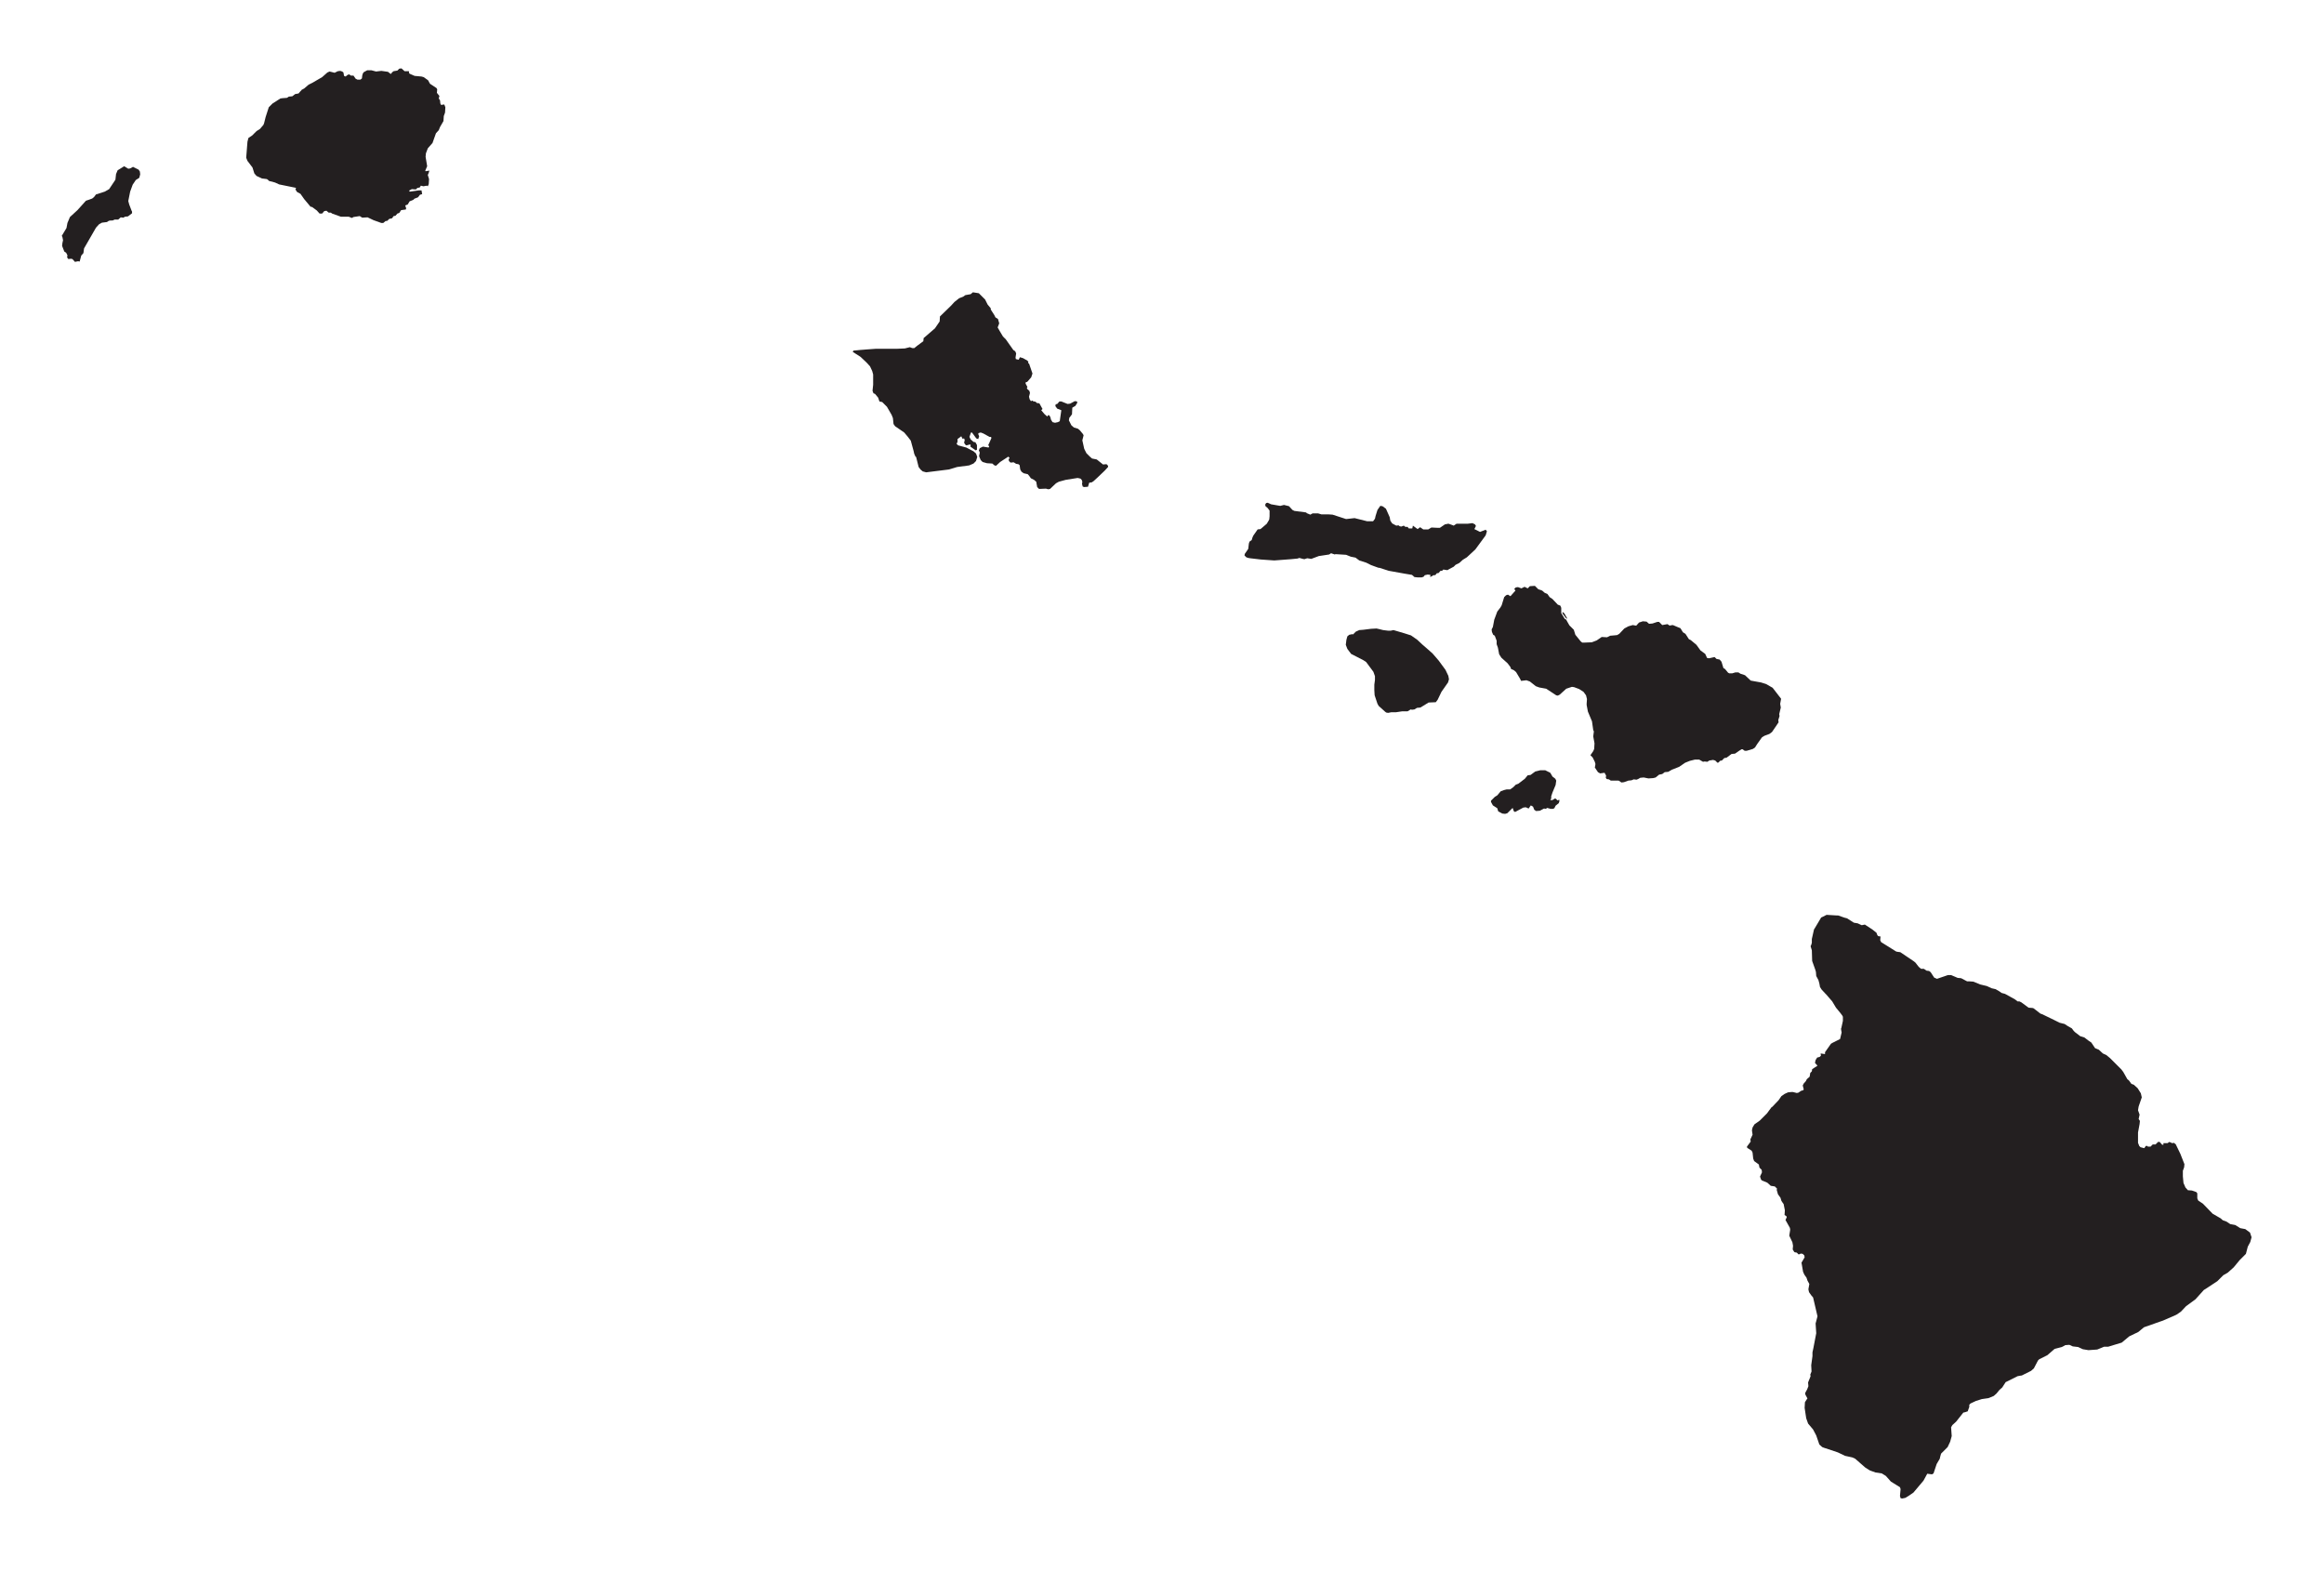 <?xml version="1.0" encoding="utf-8"?>
<!-- Generator: Adobe Illustrator 18.1.1, SVG Export Plug-In . SVG Version: 6.00 Build 0)  -->
<svg version="1.1" id="Layer_1" xmlns="http://www.w3.org/2000/svg" xmlns:xlink="http://www.w3.org/1999/xlink" x="0px" y="0px"
	 viewBox="0 0 741 501" enable-background="new 0 0 741 501" xml:space="preserve">
<polygon id="polygon11_1_" fill="#231F20" points="130.4,23.2 130.6,23.5 132.2,24.2 134.4,24.4 135.1,24.6 136.5,25.6 137.1,26.7 
	139.2,28.1 139.4,28.5 139.3,29.6 140.1,30.6 139.9,31.4 140.3,32 140.4,33 140.7,33.5 141.4,33.3 141.7,33.4 142,34.2 141.9,35.9 
	141.5,37 141.4,38.6 140.3,40.5 139.9,41.5 139,42.5 137.9,45.6 136.4,47.3 135.8,48.9 135.7,50 136.2,53 135.6,54.4 135.7,54.6 
	136.9,54.4 136.7,55.1 136.4,55.8 136.8,57.1 136.7,58.7 136.4,59.4 136.1,59.2 135,59.4 134.2,59.2 133.8,59.8 133.1,59.9 
	132.6,60.4 131.3,60.3 130.4,60.8 130.7,61.1 133.6,60.7 134.4,60.7 134.6,61.9 133.9,62.1 133.3,62.9 132.3,63.3 132.2,63.3 
	131.8,63.7 130.6,64.2 130,65.2 129.2,65.5 129.5,66.4 129.4,66.8 127.9,67 127.3,67.9 126.7,68.1 126.1,68.8 125.5,68.9 125,69.6 
	124.1,69.8 123.5,70.4 122.9,70.5 122.2,71.1 121.6,71.1 119.1,70.2 117.2,69.3 115.5,69.4 114.7,68.9 112.7,69.2 112.2,69.5 
	111.2,69.1 110.3,69.1 108.7,69.1 105.9,68.1 105.5,67.8 104.8,67.8 104.1,67.2 103.4,67.3 102.7,68.1 101.9,68.1 101,67.1 99.5,66 
	99,65.9 97,63.5 95.8,61.8 94.7,61.2 94.2,60.4 94.4,59.9 89,58.8 87.7,58.2 85.8,57.7 85.5,57.4 85.1,57.1 83.5,56.9 81.8,56.1 
	81.1,55.3 80.5,53.4 78.9,51.3 78.5,50.3 78.9,45.2 79.2,44 80.4,43.2 81.8,41.8 82.9,41.1 84,39.8 84.2,39.3 84.7,37.3 85.7,34.2 
	86.9,33 89.4,31.4 90.1,31.3 91.5,31.2 92.1,30.8 93.2,30.7 94.1,30 95.2,29.8 95.7,29.2 96.1,28.8 96.1,28.7 97,28.2 98.4,27 
	99.6,26.4 102.7,24.6 104.4,23.1 105.1,22.8 105.5,22.9 106.7,23.2 107.7,22.7 108.5,22.6 109.1,22.8 109.5,23.1 109.7,24.2 
	110.2,24.4 110.8,23.9 111.3,23.7 111.9,24.1 112.7,24.1 113.4,25.1 114,25.4 114.9,25.4 115.4,25 115.5,24.1 115.7,23.4 116,23 
	117.1,22.4 118.4,22.4 119.9,22.8 121.6,22.6 123.7,22.9 124.6,23.6 125.1,23 125.5,22.7 126.7,22.5 127.3,21.9 128,21.8 129,22.7 
	130.4,22.7 "/>
<polygon id="polygon13_1_" fill="#231F20" points="28.3,63.7 29.4,63.3 30,62.8 30.6,62 33.4,61.1 34.8,60.3 36.8,57.3 37,55.5 
	37.5,54.3 39.6,53 40.9,53.8 41.5,53.7 41.9,53.5 42.4,53.2 44.2,54.1 44.6,54.7 44.7,55.6 44.4,56.7 43.3,57.4 42.3,58.9 
	41.5,61.1 40.9,64.1 41.2,65.2 42,67.3 42.1,67.4 42.1,68 40.8,69 39.8,69.1 39.4,69.4 38.5,69.3 37.7,70 36.6,70 35.9,70.3 
	35.3,70.3 34.7,70.4 34.1,70.8 32.5,71 31.6,71.5 30.6,72.6 28.3,76.6 26.8,79.2 26.6,80.7 25.9,81.5 25.4,83.4 24.9,83.3 
	23.9,83.5 23.1,82.6 22.6,82.5 21.8,82.6 21.4,82.1 21.5,81.4 21.1,80.6 20.5,80.2 19.8,78.4 19.9,77.5 20.1,76.6 19.9,75.6 
	19.7,75.2 21.2,72.7 21.5,71.1 22.3,69.2 24.7,67 27.4,64 "/>
<polygon id="polygon25_1_" fill="#231F20" points="314.1,95.5 314.9,97.1 315.9,98.3 315.9,98.7 317,100.4 317.4,101.2 318.2,101.7 
	318.6,103.1 318.1,104.4 318.9,105.8 319.8,107.3 320.7,108.2 323.1,111.6 323.7,112 324,112.7 323.8,114 323.9,114.5 324.8,114.7 
	325.2,113.9 326.2,114.2 327.6,115 327.9,115.4 327.8,115.8 328.1,115.9 329.2,119.1 328.8,120.3 327.5,121.8 327.1,121.8 
	327,122.3 327.6,123.4 327.4,123.7 327.6,124.1 328.2,124.6 328.4,125.3 328.1,126.5 328.3,127.3 328.7,127.9 329.3,127.7 
	329.3,127.9 330.2,128.1 330.6,128.5 331.4,128.6 332.4,130.4 332,130.8 333,132 333.9,132.8 334.3,132.3 334.6,132.5 334.9,133 
	335.1,133.8 335.6,134.6 336.4,134.8 337.3,134.6 337.9,134.3 338.4,130.8 337.1,130.3 336.5,129.5 336.6,128.9 337.1,128.8 
	337.8,128 338.4,128 340.4,128.8 341.2,128.7 342.7,127.9 343.4,128 343.5,128.4 342.9,129.4 341.9,130 341.8,132.1 340.9,133.3 
	340.9,133.6 340.8,134 341.6,135.6 342.4,136.3 343.7,136.7 344.3,137.2 345.3,138.4 345.5,138.8 345.1,140.4 345.7,143.1 
	346.4,144.5 347.5,145.6 348.2,146.2 349.7,146.5 351.7,148.1 352.8,148 353.3,148.5 353.3,148.9 352.3,150 350,152.2 348.7,153.4 
	348.1,153.8 347.3,153.9 346.9,155.2 345.6,155.3 345.2,155.1 345,154.3 345.1,153.6 344.9,153 344.5,152.6 343.6,152.4 339.8,153 
	337.6,153.6 336.7,154.1 334.8,155.9 334.2,156 333.5,155.8 331.3,155.9 330.7,155.3 330.4,153.6 329.7,153 328.7,152.5 
	328.2,151.8 327.7,151.2 326.4,150.9 325.7,150.4 325.3,149.7 325.1,148.3 324.7,148 324,147.9 323.2,147.4 322.2,147.5 321.7,147 
	321.6,146.5 321.9,146 321.5,145.6 318.9,147.3 317.6,148.5 317.1,148.4 316.4,147.8 314.7,147.7 313.3,147.3 312.7,146.7 
	312.2,145.5 312.2,145.3 312.4,144.3 312.1,143.6 312.4,142.9 313.4,142.4 315.2,142.7 315.4,142.4 315.1,141.9 315.4,141.3 
	316.1,139.7 316,139.3 315.5,139.3 313.5,138.2 312.7,137.9 312,138.1 311.9,138.4 312.2,139.1 311.9,140 311.3,139.8 310.2,138.3 
	309.9,137.9 309.6,137.9 309.1,139.3 309.5,140.1 310.4,140.9 311,141 311.5,141.9 311.5,143.4 311.1,143.6 309.4,142.4 
	309.5,141.9 309.3,141.7 308.2,142 307.9,141.9 307.4,141.2 307.6,140.3 307.4,139.8 306.9,139.9 306.5,139.1 305.3,140 
	305.3,140.3 305.3,140.9 305,141.5 305.5,142 308.1,142.7 310.4,143.9 311.2,144.6 311.6,145.7 311.2,147 310.4,147.8 309,148.4 
	305.2,148.9 302.5,149.7 295.3,150.6 294.2,150.3 293.5,149.7 292.9,148.9 292.1,145.7 291.9,145.6 291.5,144.7 291.3,143.8 
	290.4,140.5 289.4,139.2 288.3,137.9 285.4,135.9 284.9,135.2 284.7,133.3 284.3,132.3 282.8,129.7 281.3,128.2 280.4,128 
	280,126.8 279,125.6 278.5,125.4 278.2,124.6 278.4,122.7 278.4,119.4 278.1,118.3 277.4,116.8 276.3,115.6 274.4,113.8 
	274.1,113.6 271.9,112.2 272.1,111.8 274.1,111.6 276.6,111.4 279.4,111.2 279.9,111.2 280.4,111.2 281.3,111.2 282.7,111.2 
	286.1,111.2 286.2,111.2 288.5,111.1 290.1,110.7 290.9,111 291.5,111 292.5,110.2 294.4,108.8 294.5,107.8 298.1,104.7 
	299.6,102.5 299.7,100.9 303.3,97.4 304.3,96.3 305.8,95.1 307.1,94.6 307.8,94.1 309.5,93.8 310.2,93.2 312.1,93.5 "/>
<polygon id="polygon27_1_" fill="#231F20" points="416.6,163.6 417.8,164.1 418.5,163.7 420.3,163.7 421.3,164 423.5,164 
	424.9,164.1 429.2,165.5 431.9,165.2 435.9,166.2 437.8,166.2 438.4,165.4 438.6,164.5 439.2,162.6 440.1,161.3 440.8,161.4 
	441.9,162.2 443.1,164.9 443.3,166 443.9,166.9 445.2,167.6 445.9,167.5 446.3,167.8 446.8,167.9 447.6,167.6 448.1,168 448.8,168 
	449.2,168.5 450.3,168.5 450.5,167.6 452,168.7 452.8,168.1 453.8,168.8 455.4,168.8 456.4,168.2 458.4,168.3 459.1,168.3 
	460.7,167.2 461.7,167 461.9,167 463.3,167.5 463.5,167.6 464.4,167 467.9,167 469.5,166.8 470.3,167.2 470.6,167.7 470.1,168.7 
	471.9,169.6 473.7,168.9 474.1,169.4 473.7,170.7 470.4,175.2 467.7,177.7 466.4,178.5 465.3,179.5 464.1,180.1 463.5,180.7 
	462,181.5 461.5,181.8 460.2,181.6 459.8,182 459.3,182 458.7,182.7 458.1,182.8 457.8,183.2 457.6,183.4 457.1,183.4 456,184 
	456.1,183.3 455.2,183.2 454.3,183.4 453.9,183.9 453.3,184.1 452,184.1 451,184 450.2,183.3 447.8,182.9 442.8,182 439.7,181 
	439.7,181.1 437.2,180.2 435.6,179.4 433.4,178.7 432.2,177.8 430.7,177.5 429.2,176.9 426,176.7 425.8,176.7 425.6,176.8 
	424.4,176.4 423.8,176.8 420.5,177.3 418.1,178.2 416.8,178 415.9,178.3 415.4,178.2 414.3,177.9 413.7,178.1 411.6,178.3 
	406.3,178.7 402,178.4 398.6,178 398,177.9 397.4,177.7 396.8,177.1 396.9,176.6 397.6,175.6 398,175 398.2,173.3 398.4,172.7 
	399.1,172.2 399.3,171.5 399.6,170.8 401,168.8 401.9,168.7 402.5,168.2 403.9,167 404.5,166 404.7,165.6 404.8,164.6 404.8,163 
	404.8,162.8 404.2,162 403.5,161.4 403.4,160.9 403.7,160.4 404.2,160.3 405.3,160.8 408.2,161.3 409.4,161 411,161.4 412.1,162.6 
	412.7,162.9 416.5,163.4 "/>
<polygon id="polygon29_1_" fill="#231F20" points="499.7,197.2 499.4,197.2 498.2,195.6 498.2,195.1 498.8,195.6 "/>
<polygon id="polygon31_1_" fill="#231F20" points="437.1,200.5 438.9,200.4 439.8,200.6 441,200.9 442.6,201.1 443.4,201.1 
	444.3,200.9 447.7,201.9 449.9,202.6 451.9,204 453.5,205.5 455.8,207.5 456.8,208.4 458.7,210.6 460.9,213.6 461.8,215.5 
	462,216.6 461.7,217.6 459.6,220.6 458.4,223.1 457.8,223.9 455.5,224 452.9,225.6 451.8,225.7 451,226.2 450.2,226.3 449.8,226.2 
	448.8,226.8 447.1,226.8 445.1,227.1 443.6,227.1 442.6,227.3 442,227.2 441.6,226.9 440.5,225.9 439.6,225.1 439.2,224.4 
	438.3,221.7 438.2,220.1 438.2,218.3 438.4,216.8 438.4,215.6 437.9,214.2 435.6,211.1 434.7,210.5 430.8,208.5 429.6,206.9 
	429.1,205.6 429.3,204 429.6,202.9 430.2,202.4 431.2,202.2 431.4,202.3 432.3,201.4 433.4,200.9 434.7,200.8 "/>
<g id="polygon35_1_">
	<polygon fill="#231F20" points="483.2,188.3 482.8,187.8 483.3,187.3 484,187.2 485.1,187.6 486.1,187.1 487.1,187.6 487.8,186.9 
		489.4,186.8 490.5,187.9 491.7,188.3 492.5,189 493.4,189.4 494.1,190.4 495,191 496.7,192.8 497.5,193.1 497.8,193.8 497.8,193.8 
		497.8,195.5 498.9,197.3 499.4,197.6 499.6,198 500.4,199.4 501.8,200.8 502.3,202.4 504,204.5 504.5,204.9 505,204.9 507.5,204.8 
		507.8,204.7 509.1,204.2 510.7,203.1 512.4,203.2 513.4,202.7 514.6,202.6 515.6,202.5 516.3,202.1 517.9,200.4 519.2,199.7 
		520.6,199.3 521.7,199.5 522.6,198.5 523.8,198.1 525,198.2 525.8,198.9 526.9,198.8 528.4,198.3 529,198.3 530,199.3 531.7,199 
		531.8,199.1 532.4,199.5 532.6,199.4 533.4,199.3 534.8,199.9 535.8,200.3 536.6,201.6 537.4,202.1 538.5,203.8 539.1,204.1 
		540.9,205.6 542.2,207.4 543.7,208.5 544.3,209.8 544.9,209.9 546.7,209.5 547.3,210.1 548.3,210.3 548.9,211 549.5,213 550,213.3 
		551,214.5 551.4,214.7 551.5,214.7 552.3,214.7 553.3,214.4 554.3,214.4 554.9,214.8 556.4,215.3 558.2,217 558.7,217.1 
		561.5,217.6 563.1,218.1 565.2,219.3 567.9,222.8 567.7,223.9 567.6,224.4 567.8,225.6 567.3,227.7 567.4,228.3 567,229.6 
		567.1,230.3 566.5,231.2 565,233.4 564.2,234 563.7,234.2 562.6,234.6 561.8,235.1 560.3,237.2 559.6,238.3 559.5,238.4 
		558.9,238.8 556.9,239.4 556.3,239.4 555.6,238.9 555.3,238.9 554.5,239.4 553.2,240.3 552.1,240.4 550.5,241.6 549.8,241.7 
		549,242.5 548.9,242.5 548.4,242.6 548,243.1 547.6,243.2 546.9,242.5 546.2,242.3 545,242.5 544.4,242.9 543.5,242.8 543,242.9 
		541.8,242.2 540.4,242.2 538.8,242.6 537.3,243.2 535.4,244.5 533.4,245.3 533.1,245.4 531.9,246.1 530.8,246.2 530,246.8 529,247 
		527.9,247.9 527.1,248.1 525.6,248.2 524.1,247.9 523,248 522.3,248.4 521.8,248.6 520.9,248.5 520.2,248.8 519.2,248.9 
		517.8,249.4 517,249.5 516.1,248.9 513.6,248.9 513,248.5 512.3,248.4 512,248 512.1,247.3 511.6,246.4 510.2,246.6 509.5,246.2 
		508.5,244.7 508.6,244.3 508.7,243.6 508.5,242.9 507.8,241.5 507.1,240.8 508,239.5 508.3,238.8 508.4,237 508,234.8 508.2,233.2 
		508,232.8 507.6,230 506.3,226.9 505.9,224.8 505.9,224.3 506,222.9 505.7,221.7 504.9,220.6 503.5,219.7 501.9,219.1 501.2,219 
		500,219.4 499.4,219.6 497.3,221.5 496.7,221.8 496.2,221.7 493,219.6 490.8,219.2 489.7,218.8 487.8,217.3 486.7,216.9 485,217.1 
		484.6,216.3 483.4,214.3 482.7,213.7 481.8,213.3 481.6,212.7 480.7,211.5 478.7,209.7 478,208.6 477.6,206.5 477.2,205.4 
		477.2,204.3 476.6,202.7 476.1,202.4 475.7,201.5 475.6,200.7 476,199.9 476.4,197.8 476.4,197.7 477.4,195 478.4,193.7 478.8,193 
		479.6,190.4 480.2,189.8 480.8,189.6 481.6,190.1 	"/>
</g>
<polygon id="polygon37_1_" fill="#231F20" points="489.5,246 491.1,245.6 492.7,245.6 494.3,246.4 494.6,246.9 495,247.6 
	495.9,248.3 496.2,248.9 496,250.3 495,252.7 494.6,253.9 494.6,254.6 494.3,255.1 495,255.1 495.8,254.6 496.1,254.7 496.6,255.2 
	497.2,255 497.2,255.5 497,256.1 496,256.9 495.6,257.7 495.2,257.9 494.4,257.9 493.3,257.6 492.9,257.9 492.3,257.8 491,258.5 
	489.8,258.6 489.2,258.2 488.8,257.2 488.1,256.8 487.4,257.8 486.5,257.4 485.7,257.5 483.1,258.9 482.7,258.7 482.3,257.6 
	480.6,259.3 479.9,259.5 479,259.4 477.7,258.7 477.4,257.7 476,256.8 475.4,255.7 475.4,255.3 476.6,254.1 477.4,253.6 
	478.5,252.3 479.6,251.9 480.4,251.7 481.5,251.7 482.5,251 483.3,250.2 484.1,249.9 486.2,248.3 487.1,247.2 488,247.1 "/>
<polygon id="polygon39_1_" fill="#231F20" points="587.1,328.7 587,328 587.1,327.8 587.6,325.5 587.6,324.2 587.4,323.8 586.8,323 
	585.4,321.3 584.2,319.3 582.3,317.1 582,316.8 580.8,315.5 580.3,314.7 580.1,313.6 579.8,312.5 579.1,311.2 579,309.9 
	578.8,309.2 577.8,306.4 577.7,303 577.3,301.7 577.5,301.3 577.7,300.6 577.7,299.4 578.4,296.3 578.5,296.2 580.7,292.5 
	580.8,292.5 582.4,291.7 585.7,291.9 586.1,291.9 588.1,292.6 588.9,292.8 591.1,294.2 592.3,294.4 593.6,295 594.6,294.8 
	596.9,296.3 598.3,297.4 598.6,298.2 598.9,298.5 599.6,298.6 599.5,299.8 599.8,300.4 604.6,303.4 605.1,303.5 605.9,303.6 
	610.2,306.5 610.7,306.9 611.8,308.3 612.5,308.9 613.4,308.9 614.3,309.5 615.1,309.6 615.6,310 616.7,311.7 617.6,312.1 
	621.1,310.9 622.1,310.9 624.2,311.8 625.3,311.9 627.2,312.9 627.9,312.9 629.2,313 631.4,313.9 633.5,314.4 635,315.1 
	636.3,315.4 637.5,316.1 638.2,316.6 639.3,316.9 641.3,318 642.4,318.6 643.3,319.3 643.9,319.3 644.5,319.6 646.8,321.3 
	648.1,321.4 648.4,321.5 650.6,323.2 651.2,323.4 651.6,323.6 655.3,325.4 656.7,326.1 658.3,326.5 659.2,327.1 660.6,327.9 
	661.2,328.7 661.6,329.1 663.3,330.4 664.6,330.8 665.9,331.8 666.8,332.4 668,334.2 669.2,334.7 670.5,335.9 671.6,336.4 
	672.8,337.4 676.4,341 676.7,341.4 677,341.8 678.3,344.1 678.8,344.5 679.6,345.6 680.4,345.9 681.6,347 682.6,348.6 682.9,349.9 
	681.9,352.8 681.7,354 682.2,355.4 681.9,356.8 682.3,357.4 682.2,358.4 681.7,361.1 681.7,364.4 682.1,365.4 682.5,365.8 
	683.7,366.1 684.1,365.5 684.4,365.3 684.9,365.6 685.4,365.6 685.7,365.6 686.2,365.1 686.3,365 686.4,364.9 687.3,364.9 
	688.1,364.1 688.6,364.1 689.4,365 689.8,365 689.8,364.5 690.8,364.5 691.1,364.5 691.7,364.1 692.6,364.5 693.2,364.4 
	693.5,364.7 693.7,364.8 695.2,367.9 696.5,371.2 696.4,372.2 696,373.3 696,375.1 696.2,377.2 696.6,378.1 696.8,378.6 
	697.6,379.5 698.9,379.6 700.3,380.1 700.6,380.5 700.6,382.1 700.9,382.8 702.4,383.8 705.5,387 708.1,388.5 708.5,388.9 
	708.8,389.1 709.9,389.5 711.1,390.3 712.7,390.6 714.3,391.6 715.9,391.9 717.4,393 717.9,394.5 717.5,396 716.7,397.5 
	716.1,399.8 716,399.9 714.1,401.8 712.2,404.1 710.3,405.8 708.9,406.6 707,408.5 703.2,411 702.7,411.3 700,414.3 697,416.5 
	695.4,418.2 694.1,419.1 693.5,419.4 689.6,421.1 689,421.3 683.6,423.2 681.8,424.7 678.9,426.1 676.5,428.1 674.5,428.7 
	672.2,429.4 670.9,429.4 668.7,430.3 665.9,430.5 664.1,430.2 662.6,429.5 660.9,429.3 659.8,428.8 658.5,428.9 658,429.2 
	657.4,429.5 655.1,430.1 652.8,432.1 650.2,433.4 649.8,433.8 648.5,436.3 647.6,437.1 644.6,438.6 644.4,438.6 643.3,438.8 
	639.5,440.7 638.4,442.4 637.5,443.2 636.6,444.3 635.7,445.1 634,445.8 631.9,446.1 630,446.7 628.3,447.5 627.9,447.9 
	627.9,448.6 627.4,450 626.5,450.3 626,450.4 623.7,453.3 622.5,454.4 622.1,455.1 622.3,457.9 621.8,459.7 621,461.4 618.9,463.5 
	618.6,464.6 618.5,465.1 617.5,466.8 616.5,469.8 616,470.1 614.5,469.9 613.3,472.1 610.1,475.9 608.5,477 607.5,477.6 
	606.5,477.8 606,477.7 605.8,477 606,474.8 605.8,474.2 602.9,472.4 601.3,470.6 600,469.8 598,469.5 596.6,469 596.1,468.8 
	594.7,467.9 591.5,465.1 590.6,464.7 588.3,464.2 586,463.1 581.5,461.6 581,461.4 580.1,460.6 579.1,457.7 578.1,455.8 
	576.5,453.9 575.9,452.2 575.4,448.9 575.5,447.1 576,446.3 576.3,445.9 575.6,444.6 575.6,444.1 576.2,443 576.6,442 576.5,440.8 
	577.3,438.8 577.2,438.3 577.6,437.3 577.5,435.3 577.9,432.4 577.9,431.2 578.2,429.8 579.1,425.1 578.9,422 579.5,419.7 
	578.1,413.7 577.5,413 576.8,412 576.6,411.1 576.9,409.4 576.3,408.3 576,407.4 575.3,406.4 574.9,405.5 574.4,402.6 575.4,400.9 
	575.3,400.3 574.8,399.8 574.2,399.7 573.5,400 572.9,399.4 572.3,399.3 572.1,399.2 571.6,398.4 571.7,397.2 571.5,396.1 
	570.5,394 570.8,392.1 570.7,391.5 569.3,389 569.7,388.1 569.6,387.8 569,387.4 569.1,385.9 568.7,383.9 568.4,383.5 568,382.9 
	567.7,381.9 566.9,380.8 566.5,379.4 566.6,379 565.9,378.3 564.6,378.1 563.5,377.1 561.8,376.4 561.5,376.1 561.2,375.2 
	561.2,375.1 561.8,373.8 561.7,373 561,372.3 560.8,371.3 559.3,370.2 559,369.4 558.8,367.5 558.5,366.9 557.9,366.5 557.1,366 
	557,365.6 558.2,364 558.1,363.3 558.8,361.8 558.6,360.4 558.8,359.5 559.4,358.5 561.1,357.3 563.4,355 564.8,353.1 565.1,352.9 
	567.1,350.8 568,349.5 569,348.8 570.1,348.3 571.1,348.2 571.7,348.2 572.9,348.5 573.4,348.4 574.3,347.8 575,347.6 575.1,347.3 
	574.8,346.1 575.1,345.5 575.8,344.7 576.1,344.1 576.9,343.4 577,343.3 577.2,342.1 577.7,341.6 577.8,340.9 579.5,339.8 
	578.7,338.9 578.9,338 579.4,337.2 579.4,337.2 580.2,337 580.6,336.6 580.5,335.9 581.9,336.1 581.9,335.5 582.6,334.5 
	583.8,332.8 584.3,332.5 586.7,331.3 587.2,329.2 "/>
</svg>
